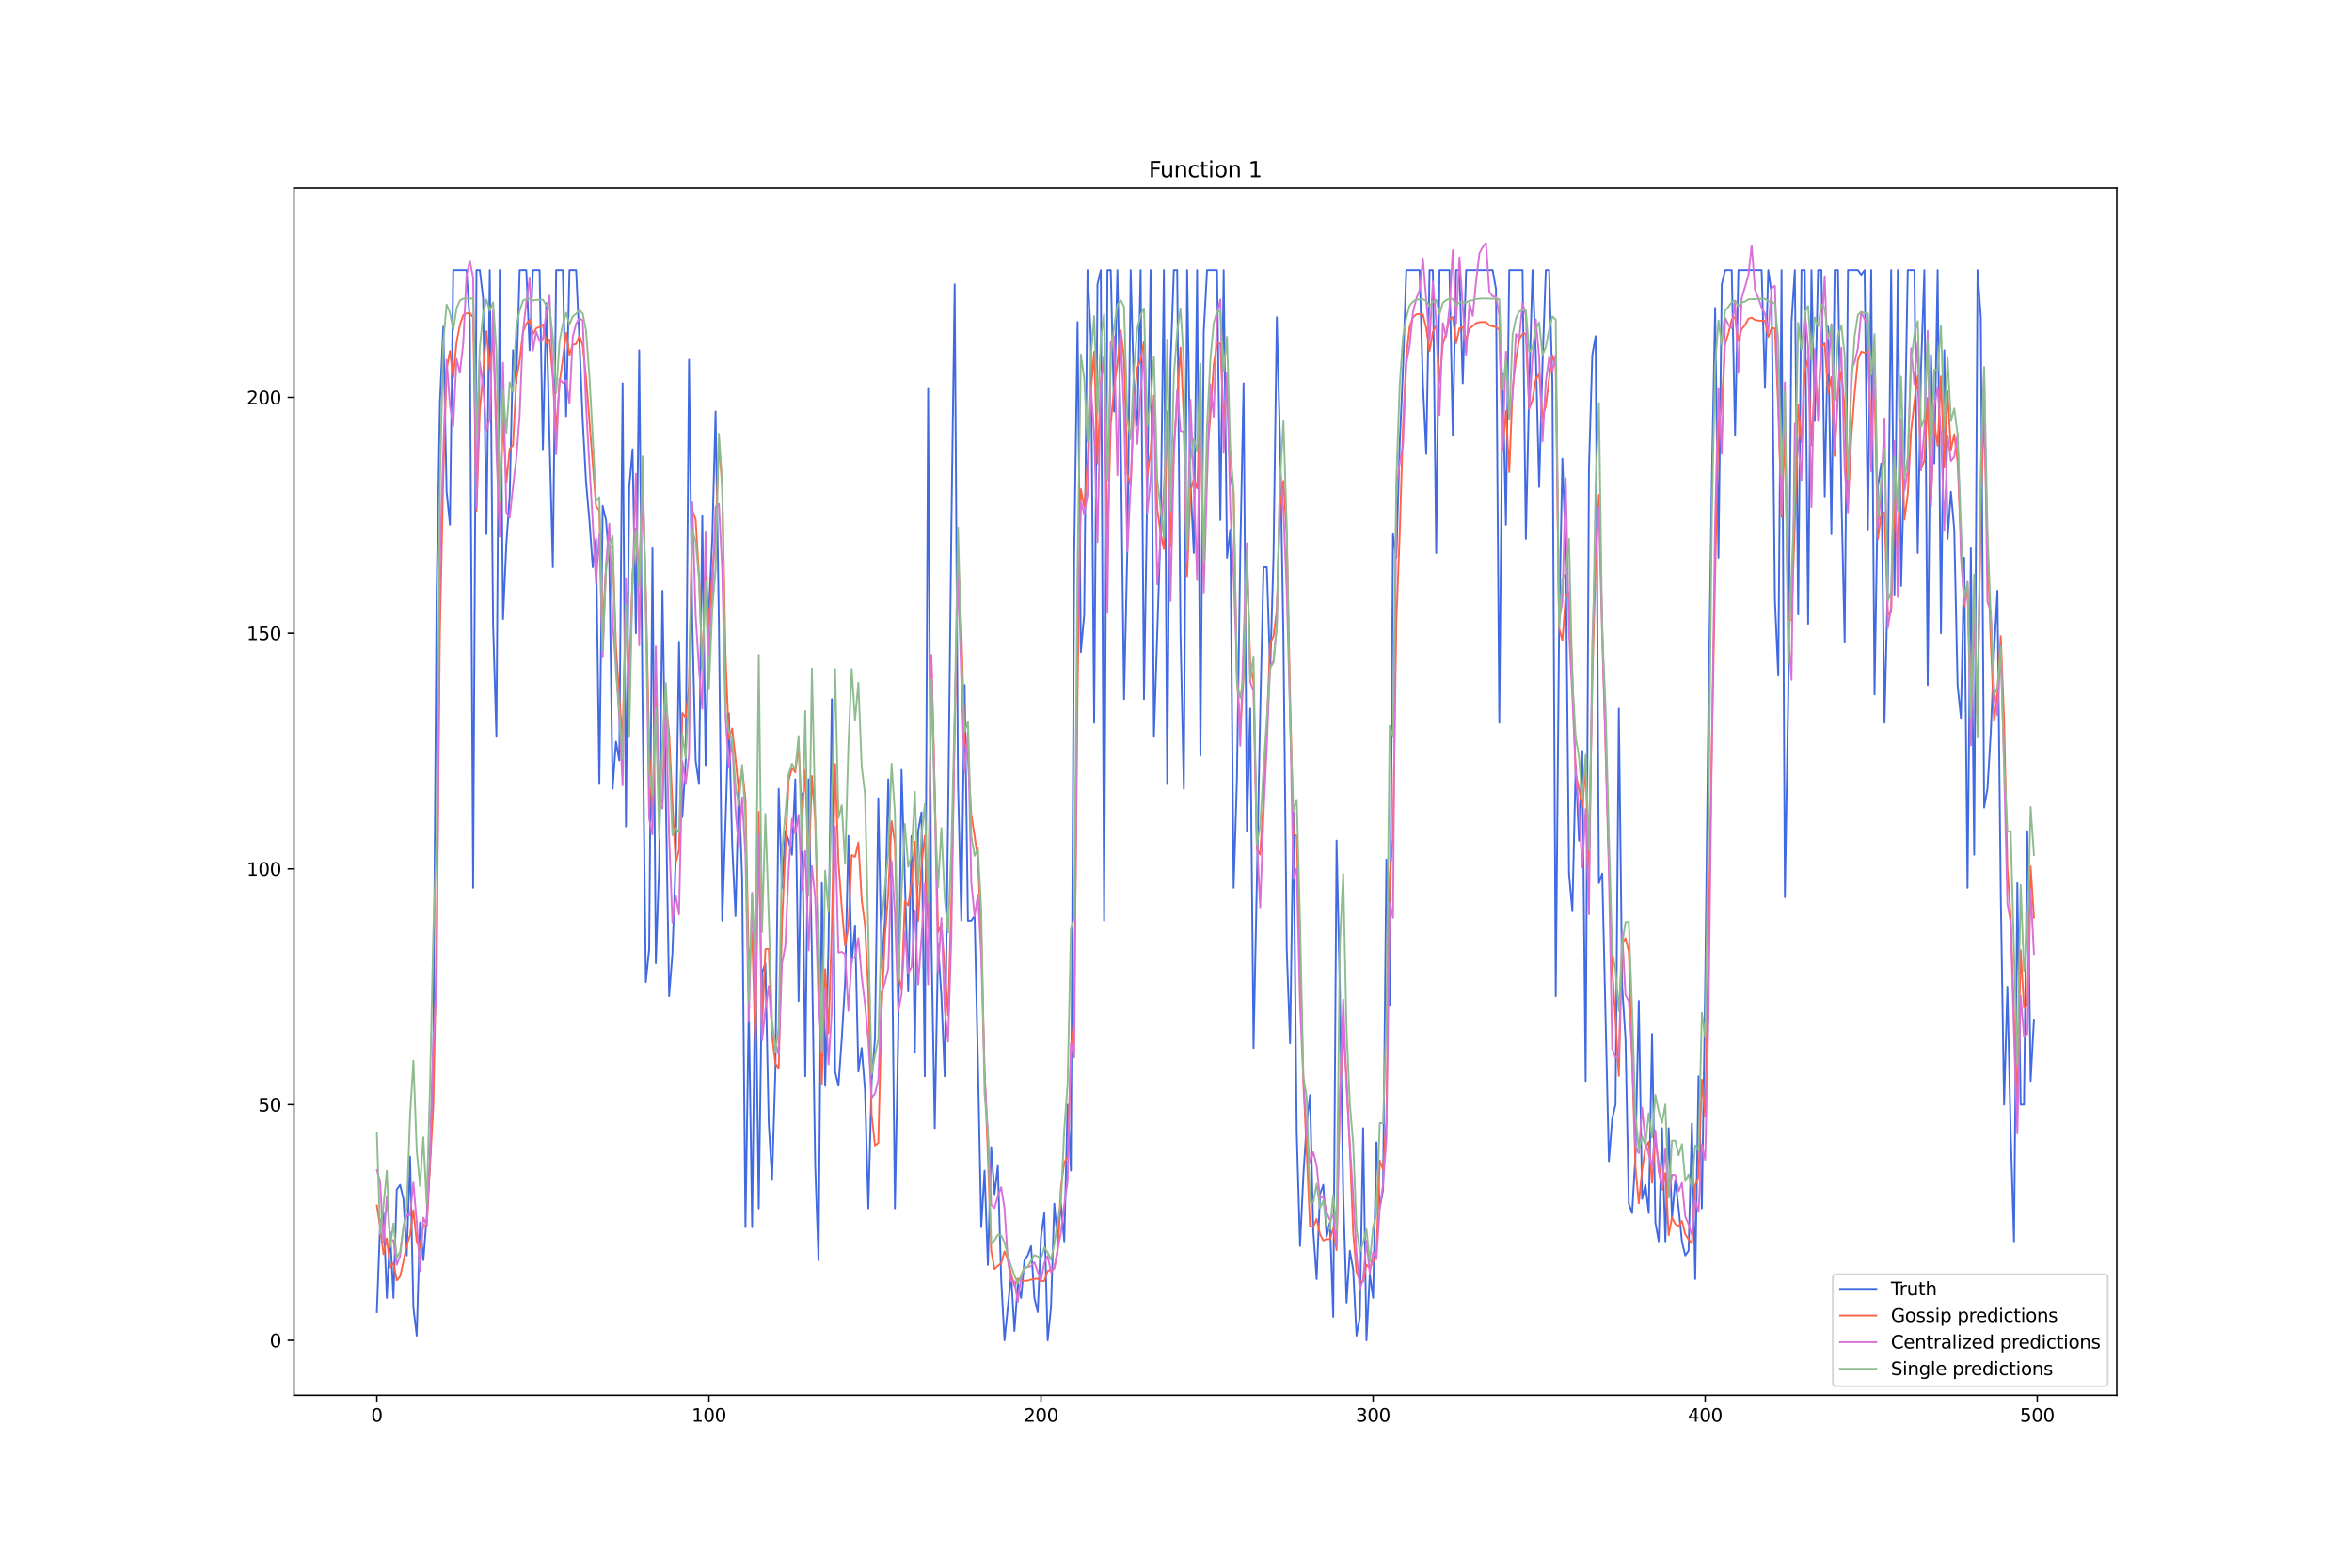<?xml version="1.0" encoding="utf-8" standalone="no"?>
<!DOCTYPE svg PUBLIC "-//W3C//DTD SVG 1.1//EN"
  "http://www.w3.org/Graphics/SVG/1.1/DTD/svg11.dtd">
<svg xmlns:xlink="http://www.w3.org/1999/xlink" width="1296pt" height="864pt" viewBox="0 0 1296 864" xmlns="http://www.w3.org/2000/svg" version="1.1">
 <defs>
  <style type="text/css">*{stroke-linejoin: round; stroke-linecap: butt}</style>
 </defs>
 <g id="figure_1">
  <g id="patch_1">
   <path d="M 0 864 
L 1296 864 
L 1296 0 
L 0 0 
z
" style="fill: #ffffff"/>
  </g>
  <g id="axes_1">
   <g id="patch_2">
    <path d="M 162 768.96 
L 1166.4 768.96 
L 1166.4 103.68 
L 162 103.68 
z
" style="fill: #ffffff"/>
   </g>
   <g id="matplotlib.axis_1">
    <g id="xtick_1">
     <g id="line2d_1">
      <defs>
       <path id="mc5486d3c8a" d="M 0 0 
L 0 3.5 
" style="stroke: #000000; stroke-width: 0.8"/>
      </defs>
      <g>
       <use xlink:href="#mc5486d3c8a" x="207.655" y="768.96" style="stroke: #000000; stroke-width: 0.8"/>
      </g>
     </g>
     <g id="text_1">
      <!-- 0 -->
      <g transform="translate(204.473 783.558) scale(0.1 -0.1)">
       <defs>
        <path id="DejaVuSans-30" d="M 2034 4250 
Q 1547 4250 1301 3770 
Q 1056 3291 1056 2328 
Q 1056 1369 1301 889 
Q 1547 409 2034 409 
Q 2525 409 2770 889 
Q 3016 1369 3016 2328 
Q 3016 3291 2770 3770 
Q 2525 4250 2034 4250 
z
M 2034 4750 
Q 2819 4750 3233 4129 
Q 3647 3509 3647 2328 
Q 3647 1150 3233 529 
Q 2819 -91 2034 -91 
Q 1250 -91 836 529 
Q 422 1150 422 2328 
Q 422 3509 836 4129 
Q 1250 4750 2034 4750 
z
" transform="scale(0.016)"/>
       </defs>
       <use xlink:href="#DejaVuSans-30"/>
      </g>
     </g>
    </g>
    <g id="xtick_2">
     <g id="line2d_2">
      <g>
       <use xlink:href="#mc5486d3c8a" x="390.639" y="768.96" style="stroke: #000000; stroke-width: 0.8"/>
      </g>
     </g>
     <g id="text_2">
      <!-- 100 -->
      <g transform="translate(381.095 783.558) scale(0.1 -0.1)">
       <defs>
        <path id="DejaVuSans-31" d="M 794 531 
L 1825 531 
L 1825 4091 
L 703 3866 
L 703 4441 
L 1819 4666 
L 2450 4666 
L 2450 531 
L 3481 531 
L 3481 0 
L 794 0 
L 794 531 
z
" transform="scale(0.016)"/>
       </defs>
       <use xlink:href="#DejaVuSans-31"/>
       <use xlink:href="#DejaVuSans-30" x="63.623"/>
       <use xlink:href="#DejaVuSans-30" x="127.246"/>
      </g>
     </g>
    </g>
    <g id="xtick_3">
     <g id="line2d_3">
      <g>
       <use xlink:href="#mc5486d3c8a" x="573.623" y="768.96" style="stroke: #000000; stroke-width: 0.8"/>
      </g>
     </g>
     <g id="text_3">
      <!-- 200 -->
      <g transform="translate(564.079 783.558) scale(0.1 -0.1)">
       <defs>
        <path id="DejaVuSans-32" d="M 1228 531 
L 3431 531 
L 3431 0 
L 469 0 
L 469 531 
Q 828 903 1448 1529 
Q 2069 2156 2228 2338 
Q 2531 2678 2651 2914 
Q 2772 3150 2772 3378 
Q 2772 3750 2511 3984 
Q 2250 4219 1831 4219 
Q 1534 4219 1204 4116 
Q 875 4013 500 3803 
L 500 4441 
Q 881 4594 1212 4672 
Q 1544 4750 1819 4750 
Q 2544 4750 2975 4387 
Q 3406 4025 3406 3419 
Q 3406 3131 3298 2873 
Q 3191 2616 2906 2266 
Q 2828 2175 2409 1742 
Q 1991 1309 1228 531 
z
" transform="scale(0.016)"/>
       </defs>
       <use xlink:href="#DejaVuSans-32"/>
       <use xlink:href="#DejaVuSans-30" x="63.623"/>
       <use xlink:href="#DejaVuSans-30" x="127.246"/>
      </g>
     </g>
    </g>
    <g id="xtick_4">
     <g id="line2d_4">
      <g>
       <use xlink:href="#mc5486d3c8a" x="756.607" y="768.96" style="stroke: #000000; stroke-width: 0.8"/>
      </g>
     </g>
     <g id="text_4">
      <!-- 300 -->
      <g transform="translate(747.063 783.558) scale(0.1 -0.1)">
       <defs>
        <path id="DejaVuSans-33" d="M 2597 2516 
Q 3050 2419 3304 2112 
Q 3559 1806 3559 1356 
Q 3559 666 3084 287 
Q 2609 -91 1734 -91 
Q 1441 -91 1130 -33 
Q 819 25 488 141 
L 488 750 
Q 750 597 1062 519 
Q 1375 441 1716 441 
Q 2309 441 2620 675 
Q 2931 909 2931 1356 
Q 2931 1769 2642 2001 
Q 2353 2234 1838 2234 
L 1294 2234 
L 1294 2753 
L 1863 2753 
Q 2328 2753 2575 2939 
Q 2822 3125 2822 3475 
Q 2822 3834 2567 4026 
Q 2313 4219 1838 4219 
Q 1578 4219 1281 4162 
Q 984 4106 628 3988 
L 628 4550 
Q 988 4650 1302 4700 
Q 1616 4750 1894 4750 
Q 2613 4750 3031 4423 
Q 3450 4097 3450 3541 
Q 3450 3153 3228 2886 
Q 3006 2619 2597 2516 
z
" transform="scale(0.016)"/>
       </defs>
       <use xlink:href="#DejaVuSans-33"/>
       <use xlink:href="#DejaVuSans-30" x="63.623"/>
       <use xlink:href="#DejaVuSans-30" x="127.246"/>
      </g>
     </g>
    </g>
    <g id="xtick_5">
     <g id="line2d_5">
      <g>
       <use xlink:href="#mc5486d3c8a" x="939.591" y="768.96" style="stroke: #000000; stroke-width: 0.8"/>
      </g>
     </g>
     <g id="text_5">
      <!-- 400 -->
      <g transform="translate(930.047 783.558) scale(0.1 -0.1)">
       <defs>
        <path id="DejaVuSans-34" d="M 2419 4116 
L 825 1625 
L 2419 1625 
L 2419 4116 
z
M 2253 4666 
L 3047 4666 
L 3047 1625 
L 3713 1625 
L 3713 1100 
L 3047 1100 
L 3047 0 
L 2419 0 
L 2419 1100 
L 313 1100 
L 313 1709 
L 2253 4666 
z
" transform="scale(0.016)"/>
       </defs>
       <use xlink:href="#DejaVuSans-34"/>
       <use xlink:href="#DejaVuSans-30" x="63.623"/>
       <use xlink:href="#DejaVuSans-30" x="127.246"/>
      </g>
     </g>
    </g>
    <g id="xtick_6">
     <g id="line2d_6">
      <g>
       <use xlink:href="#mc5486d3c8a" x="1122.575" y="768.96" style="stroke: #000000; stroke-width: 0.8"/>
      </g>
     </g>
     <g id="text_6">
      <!-- 500 -->
      <g transform="translate(1113.032 783.558) scale(0.1 -0.1)">
       <defs>
        <path id="DejaVuSans-35" d="M 691 4666 
L 3169 4666 
L 3169 4134 
L 1269 4134 
L 1269 2991 
Q 1406 3038 1543 3061 
Q 1681 3084 1819 3084 
Q 2600 3084 3056 2656 
Q 3513 2228 3513 1497 
Q 3513 744 3044 326 
Q 2575 -91 1722 -91 
Q 1428 -91 1123 -41 
Q 819 9 494 109 
L 494 744 
Q 775 591 1075 516 
Q 1375 441 1709 441 
Q 2250 441 2565 725 
Q 2881 1009 2881 1497 
Q 2881 1984 2565 2268 
Q 2250 2553 1709 2553 
Q 1456 2553 1204 2497 
Q 953 2441 691 2322 
L 691 4666 
z
" transform="scale(0.016)"/>
       </defs>
       <use xlink:href="#DejaVuSans-35"/>
       <use xlink:href="#DejaVuSans-30" x="63.623"/>
       <use xlink:href="#DejaVuSans-30" x="127.246"/>
      </g>
     </g>
    </g>
   </g>
   <g id="matplotlib.axis_2">
    <g id="ytick_1">
     <g id="line2d_7">
      <defs>
       <path id="m9f777db9d0" d="M 0 0 
L -3.5 0 
" style="stroke: #000000; stroke-width: 0.8"/>
      </defs>
      <g>
       <use xlink:href="#m9f777db9d0" x="162" y="738.72" style="stroke: #000000; stroke-width: 0.8"/>
      </g>
     </g>
     <g id="text_7">
      <!-- 0 -->
      <g transform="translate(148.637 742.519) scale(0.1 -0.1)">
       <use xlink:href="#DejaVuSans-30"/>
      </g>
     </g>
    </g>
    <g id="ytick_2">
     <g id="line2d_8">
      <g>
       <use xlink:href="#m9f777db9d0" x="162" y="608.797" style="stroke: #000000; stroke-width: 0.8"/>
      </g>
     </g>
     <g id="text_8">
      <!-- 50 -->
      <g transform="translate(142.275 612.596) scale(0.1 -0.1)">
       <use xlink:href="#DejaVuSans-35"/>
       <use xlink:href="#DejaVuSans-30" x="63.623"/>
      </g>
     </g>
    </g>
    <g id="ytick_3">
     <g id="line2d_9">
      <g>
       <use xlink:href="#m9f777db9d0" x="162" y="478.873" style="stroke: #000000; stroke-width: 0.8"/>
      </g>
     </g>
     <g id="text_9">
      <!-- 100 -->
      <g transform="translate(135.912 482.673) scale(0.1 -0.1)">
       <use xlink:href="#DejaVuSans-31"/>
       <use xlink:href="#DejaVuSans-30" x="63.623"/>
       <use xlink:href="#DejaVuSans-30" x="127.246"/>
      </g>
     </g>
    </g>
    <g id="ytick_4">
     <g id="line2d_10">
      <g>
       <use xlink:href="#m9f777db9d0" x="162" y="348.95" style="stroke: #000000; stroke-width: 0.8"/>
      </g>
     </g>
     <g id="text_10">
      <!-- 150 -->
      <g transform="translate(135.912 352.749) scale(0.1 -0.1)">
       <use xlink:href="#DejaVuSans-31"/>
       <use xlink:href="#DejaVuSans-35" x="63.623"/>
       <use xlink:href="#DejaVuSans-30" x="127.246"/>
      </g>
     </g>
    </g>
    <g id="ytick_5">
     <g id="line2d_11">
      <g>
       <use xlink:href="#m9f777db9d0" x="162" y="219.027" style="stroke: #000000; stroke-width: 0.8"/>
      </g>
     </g>
     <g id="text_11">
      <!-- 200 -->
      <g transform="translate(135.912 222.826) scale(0.1 -0.1)">
       <use xlink:href="#DejaVuSans-32"/>
       <use xlink:href="#DejaVuSans-30" x="63.623"/>
       <use xlink:href="#DejaVuSans-30" x="127.246"/>
      </g>
     </g>
    </g>
   </g>
   <g id="line2d_12">
    <path d="M 207.655 723.129 
L 209.484 673.758 
L 211.314 668.561 
L 213.144 715.334 
L 214.974 678.955 
L 216.804 715.334 
L 218.634 655.569 
L 220.463 652.971 
L 222.293 660.766 
L 224.123 691.948 
L 225.953 637.38 
L 227.783 720.531 
L 229.613 736.122 
L 231.442 673.758 
L 233.272 694.546 
L 235.102 671.16 
L 236.932 639.978 
L 238.762 577.615 
L 240.592 325.564 
L 242.422 221.625 
L 244.251 180.05 
L 246.081 270.996 
L 247.911 289.185 
L 249.741 148.868 
L 257.06 148.868 
L 258.89 177.451 
L 260.72 489.267 
L 262.55 148.868 
L 264.38 148.868 
L 266.209 164.459 
L 268.039 294.382 
L 269.869 148.868 
L 271.699 343.753 
L 273.529 406.116 
L 275.359 148.868 
L 277.189 341.155 
L 279.018 299.579 
L 280.848 273.595 
L 282.678 193.042 
L 284.508 211.231 
L 286.338 148.868 
L 289.997 148.868 
L 291.827 193.042 
L 293.657 148.868 
L 297.317 148.868 
L 299.147 247.61 
L 300.976 167.057 
L 302.806 242.413 
L 304.636 312.572 
L 306.466 148.868 
L 310.126 148.868 
L 311.956 229.421 
L 313.785 148.868 
L 317.445 148.868 
L 319.275 187.845 
L 321.105 232.019 
L 322.935 265.799 
L 324.764 286.587 
L 326.594 312.572 
L 328.424 296.981 
L 330.254 432.101 
L 332.084 278.791 
L 333.914 286.587 
L 335.743 309.973 
L 337.573 434.699 
L 339.403 408.715 
L 341.233 419.109 
L 343.063 211.231 
L 344.893 455.487 
L 346.723 268.398 
L 348.552 247.61 
L 350.382 348.95 
L 352.212 193.042 
L 354.042 387.927 
L 355.872 541.237 
L 357.702 523.047 
L 359.531 302.178 
L 361.361 530.843 
L 363.191 476.275 
L 365.021 325.564 
L 368.681 549.032 
L 370.51 525.646 
L 372.34 473.676 
L 374.17 354.147 
L 376 450.29 
L 377.83 419.109 
L 379.66 198.239 
L 381.489 343.753 
L 383.319 419.109 
L 385.149 432.101 
L 386.979 283.988 
L 388.809 421.707 
L 390.639 335.958 
L 392.469 296.981 
L 394.298 226.822 
L 396.128 343.753 
L 397.958 507.456 
L 399.788 452.889 
L 401.618 393.124 
L 403.448 465.881 
L 405.277 504.858 
L 407.107 432.101 
L 408.937 484.07 
L 410.767 676.357 
L 412.597 554.229 
L 414.427 676.357 
L 416.256 525.646 
L 418.086 665.963 
L 419.916 536.04 
L 421.746 530.843 
L 423.576 619.191 
L 425.406 650.372 
L 427.236 590.607 
L 429.065 434.699 
L 430.895 489.267 
L 432.725 458.086 
L 434.555 463.283 
L 436.385 471.078 
L 438.215 429.502 
L 440.044 551.63 
L 441.874 437.298 
L 443.704 593.206 
L 445.534 429.502 
L 447.364 525.646 
L 449.194 642.577 
L 451.023 694.546 
L 452.853 486.669 
L 454.683 598.403 
L 456.513 520.449 
L 458.343 385.329 
L 460.173 590.607 
L 462.003 598.403 
L 463.832 572.418 
L 465.662 541.237 
L 467.492 460.684 
L 469.322 530.843 
L 471.152 510.055 
L 472.982 590.607 
L 474.811 577.615 
L 476.641 601.001 
L 478.471 665.963 
L 480.301 595.804 
L 482.131 572.418 
L 483.961 439.896 
L 485.79 533.441 
L 487.62 507.456 
L 489.45 429.502 
L 491.28 497.063 
L 493.11 665.963 
L 494.94 569.82 
L 496.77 424.306 
L 500.429 546.433 
L 502.259 460.684 
L 504.089 580.214 
L 505.919 458.086 
L 507.749 447.692 
L 509.578 593.206 
L 511.408 213.83 
L 513.238 517.85 
L 515.068 621.789 
L 516.898 520.449 
L 518.728 549.032 
L 520.557 593.206 
L 522.387 452.889 
L 524.217 291.784 
L 526.047 156.664 
L 527.877 432.101 
L 529.707 507.456 
L 531.536 377.533 
L 533.366 507.456 
L 535.196 507.456 
L 537.026 504.858 
L 538.856 585.41 
L 540.686 676.357 
L 542.516 645.175 
L 544.345 697.145 
L 546.175 632.183 
L 548.005 658.168 
L 549.835 642.577 
L 551.665 704.94 
L 553.495 738.72 
L 557.154 702.341 
L 558.984 733.523 
L 560.814 707.538 
L 562.644 715.334 
L 564.474 694.546 
L 566.303 691.948 
L 568.133 686.751 
L 569.963 715.334 
L 571.793 723.129 
L 573.623 681.554 
L 575.453 668.561 
L 577.283 738.72 
L 579.112 720.531 
L 580.942 663.364 
L 582.772 684.152 
L 584.602 663.364 
L 586.432 684.152 
L 588.262 608.797 
L 590.091 645.175 
L 591.921 304.776 
L 593.751 177.451 
L 595.581 359.344 
L 597.411 338.556 
L 599.241 148.868 
L 601.07 185.247 
L 602.9 398.321 
L 604.73 156.664 
L 606.56 148.868 
L 608.39 507.456 
L 610.22 148.868 
L 612.05 148.868 
L 613.879 226.822 
L 615.709 148.868 
L 617.539 239.814 
L 619.369 385.329 
L 621.199 302.178 
L 623.029 148.868 
L 624.858 216.428 
L 626.688 234.618 
L 628.518 148.868 
L 630.348 385.329 
L 634.008 148.868 
L 635.837 406.116 
L 639.497 291.784 
L 641.327 148.868 
L 643.157 432.101 
L 644.987 200.837 
L 646.817 148.868 
L 648.646 148.868 
L 650.476 348.95 
L 652.306 434.699 
L 654.136 148.868 
L 655.966 265.799 
L 657.796 304.776 
L 659.625 148.868 
L 661.455 416.51 
L 663.285 182.648 
L 665.115 148.868 
L 670.604 148.868 
L 672.434 286.587 
L 674.264 148.868 
L 676.094 307.375 
L 677.924 291.784 
L 679.754 489.267 
L 681.583 429.502 
L 683.413 304.776 
L 685.243 211.231 
L 687.073 458.086 
L 688.903 390.525 
L 690.733 577.615 
L 694.392 393.124 
L 696.222 312.572 
L 698.052 312.572 
L 699.882 369.738 
L 701.712 307.375 
L 703.542 174.853 
L 705.371 245.011 
L 707.201 351.549 
L 709.031 523.047 
L 710.861 575.017 
L 712.691 447.692 
L 714.521 624.387 
L 716.35 686.751 
L 718.18 647.774 
L 720.01 619.191 
L 721.84 603.6 
L 723.67 678.955 
L 725.5 704.94 
L 727.33 658.168 
L 729.159 652.971 
L 730.989 681.554 
L 732.819 673.758 
L 734.649 725.728 
L 736.479 463.283 
L 738.309 546.433 
L 740.138 658.168 
L 741.968 717.932 
L 743.798 689.349 
L 745.628 699.743 
L 747.458 736.122 
L 749.288 725.728 
L 751.117 621.789 
L 752.947 738.72 
L 754.777 702.341 
L 756.607 715.334 
L 758.437 629.584 
L 760.267 665.963 
L 762.097 655.569 
L 763.926 473.676 
L 765.756 554.229 
L 767.586 294.382 
L 769.416 307.375 
L 771.246 245.011 
L 773.076 203.436 
L 774.905 148.868 
L 782.225 148.868 
L 784.055 211.231 
L 785.884 250.208 
L 787.714 148.868 
L 789.544 148.868 
L 791.374 304.776 
L 793.204 148.868 
L 798.693 148.868 
L 800.523 239.814 
L 802.353 148.868 
L 804.183 148.868 
L 806.013 211.231 
L 807.843 148.868 
L 822.481 148.868 
L 824.311 159.262 
L 826.141 398.321 
L 827.971 206.034 
L 829.801 289.185 
L 831.63 148.868 
L 838.95 148.868 
L 840.78 296.981 
L 842.61 213.83 
L 844.439 148.868 
L 846.269 195.641 
L 848.099 268.398 
L 849.929 200.837 
L 851.759 148.868 
L 853.589 148.868 
L 855.418 211.231 
L 857.248 549.032 
L 859.078 346.352 
L 860.908 252.807 
L 862.738 302.178 
L 864.568 481.472 
L 866.397 502.26 
L 868.227 421.707 
L 870.057 463.283 
L 871.887 413.912 
L 873.717 595.804 
L 875.547 258.004 
L 877.377 195.641 
L 879.206 185.247 
L 881.036 486.669 
L 882.866 481.472 
L 886.526 639.978 
L 888.356 616.592 
L 890.185 608.797 
L 892.015 390.525 
L 893.845 543.835 
L 895.675 572.418 
L 897.505 663.364 
L 899.335 668.561 
L 901.164 637.38 
L 902.994 551.63 
L 904.824 660.766 
L 906.654 652.971 
L 908.484 668.561 
L 910.314 569.82 
L 912.144 673.758 
L 913.973 684.152 
L 915.803 621.789 
L 917.633 684.152 
L 919.463 621.789 
L 921.293 671.16 
L 923.123 650.372 
L 924.952 665.963 
L 926.782 684.152 
L 928.612 691.948 
L 930.442 689.349 
L 932.272 619.191 
L 934.102 704.94 
L 935.931 593.206 
L 937.761 665.963 
L 939.591 543.835 
L 941.421 387.927 
L 943.251 265.799 
L 945.081 169.656 
L 946.911 307.375 
L 948.74 156.664 
L 950.57 148.868 
L 954.23 148.868 
L 956.06 239.814 
L 957.89 148.868 
L 970.698 148.868 
L 972.528 213.83 
L 974.358 148.868 
L 976.188 161.86 
L 978.018 330.761 
L 979.848 372.336 
L 981.678 148.868 
L 983.507 494.464 
L 985.337 385.329 
L 987.167 177.451 
L 988.997 148.868 
L 990.827 338.556 
L 992.657 148.868 
L 994.486 148.868 
L 996.316 343.753 
L 998.146 148.868 
L 999.976 232.019 
L 1001.806 148.868 
L 1003.636 148.868 
L 1005.465 273.595 
L 1007.295 180.05 
L 1009.125 294.382 
L 1010.955 148.868 
L 1012.785 148.868 
L 1014.615 270.996 
L 1016.444 354.147 
L 1018.274 148.868 
L 1023.764 148.868 
L 1025.594 151.467 
L 1027.424 148.868 
L 1029.253 291.784 
L 1031.083 148.868 
L 1032.913 382.73 
L 1034.743 268.398 
L 1036.573 255.405 
L 1038.403 398.321 
L 1040.232 320.367 
L 1042.062 148.868 
L 1043.892 328.162 
L 1045.722 148.868 
L 1047.552 322.965 
L 1049.382 252.807 
L 1051.211 148.868 
L 1054.871 148.868 
L 1056.701 304.776 
L 1058.531 203.436 
L 1060.361 148.868 
L 1062.191 377.533 
L 1064.02 195.641 
L 1065.85 255.405 
L 1067.68 148.868 
L 1069.51 348.95 
L 1071.34 193.042 
L 1073.17 296.981 
L 1074.999 270.996 
L 1076.829 291.784 
L 1078.659 377.533 
L 1080.489 395.722 
L 1082.319 307.375 
L 1084.149 489.267 
L 1085.978 302.178 
L 1087.808 471.078 
L 1089.638 148.868 
L 1091.468 174.853 
L 1093.298 445.093 
L 1095.128 434.699 
L 1096.958 403.518 
L 1098.787 359.344 
L 1100.617 325.564 
L 1102.447 491.866 
L 1104.277 608.797 
L 1106.107 543.835 
L 1107.937 624.387 
L 1109.766 684.152 
L 1111.596 486.669 
L 1113.426 608.797 
L 1115.256 608.797 
L 1117.086 458.086 
L 1118.916 595.804 
L 1120.745 562.024 
L 1120.745 562.024 
" clip-path="url(#p7f922f41a6)" style="fill: none; stroke: #4169e1; stroke-linecap: square"/>
   </g>
   <g id="line2d_13">
    <path d="M 207.655 664.313 
L 209.484 676.482 
L 211.314 691.204 
L 213.144 682.55 
L 214.974 698.594 
L 216.804 695.925 
L 218.634 705.691 
L 220.463 703.474 
L 222.293 695.326 
L 224.123 686.134 
L 225.953 680.763 
L 227.783 666.884 
L 229.613 684.554 
L 231.442 687.919 
L 233.272 675.056 
L 235.102 675.694 
L 238.762 609.363 
L 240.592 518.585 
L 242.422 347.231 
L 244.251 262.426 
L 246.081 203.521 
L 247.911 193.498 
L 249.741 208.059 
L 251.571 188.568 
L 253.401 179.126 
L 255.23 173.67 
L 257.06 172.74 
L 258.89 172.561 
L 260.72 175.02 
L 262.55 281.49 
L 264.38 226.127 
L 266.209 205.356 
L 268.039 182.526 
L 269.869 203.632 
L 271.699 185.961 
L 273.529 233.338 
L 275.359 285.031 
L 277.189 231.513 
L 279.018 266.2 
L 280.848 247.302 
L 282.678 245.428 
L 284.508 208.967 
L 286.338 198.782 
L 288.168 182.946 
L 289.997 178.53 
L 291.827 176.231 
L 293.657 184.275 
L 295.487 180.956 
L 297.317 180.154 
L 299.147 178.831 
L 300.976 189.163 
L 302.806 187.131 
L 304.636 208.159 
L 306.466 236.845 
L 308.296 211.349 
L 310.126 197.798 
L 311.956 183.362 
L 313.785 195.547 
L 315.615 190.023 
L 317.445 189.585 
L 319.275 184.972 
L 321.105 190.433 
L 322.935 208.085 
L 328.424 279.009 
L 330.254 281.29 
L 332.084 345.921 
L 333.914 312.475 
L 335.743 301.572 
L 337.573 301.288 
L 339.403 355.703 
L 341.233 384.522 
L 343.063 407.973 
L 344.893 325.642 
L 346.723 375.006 
L 348.552 317.142 
L 350.382 291.109 
L 352.212 318.021 
L 354.042 265.843 
L 355.872 326.895 
L 357.702 410.61 
L 359.531 454.613 
L 361.361 384.568 
L 363.191 443.758 
L 365.021 441.258 
L 366.851 387.227 
L 368.681 403.976 
L 370.51 442.528 
L 372.34 475.52 
L 374.17 468.429 
L 376 392.982 
L 377.83 395.374 
L 379.66 378.04 
L 381.489 281.205 
L 383.319 286.286 
L 385.149 316.972 
L 386.979 368.025 
L 388.809 315.094 
L 390.639 345.857 
L 392.469 315.164 
L 394.298 295.015 
L 396.128 243.389 
L 397.958 268.702 
L 399.788 361.548 
L 401.618 407.31 
L 403.448 401.479 
L 405.277 417.967 
L 407.107 436.908 
L 408.937 423.554 
L 410.767 440.48 
L 412.597 532.619 
L 414.427 513.924 
L 416.256 577.994 
L 418.086 447.467 
L 419.916 566.068 
L 421.746 523.145 
L 423.576 522.971 
L 425.406 570.833 
L 427.236 586.066 
L 429.065 588.925 
L 430.895 508.385 
L 434.555 430.301 
L 436.385 423.348 
L 438.215 425.672 
L 440.044 410.731 
L 441.874 450.608 
L 443.704 424.337 
L 445.534 481.744 
L 447.364 427.666 
L 449.194 452.047 
L 452.853 597.624 
L 454.683 534.139 
L 456.513 569.455 
L 458.343 511.257 
L 460.173 421.136 
L 462.003 474.927 
L 463.832 500.306 
L 465.662 521.17 
L 467.492 510.968 
L 469.322 471.249 
L 471.152 472.245 
L 472.982 464.345 
L 474.811 495.934 
L 476.641 509.745 
L 478.471 546.344 
L 480.301 614.302 
L 482.131 631.309 
L 483.961 629.939 
L 485.79 556.189 
L 487.62 516.322 
L 489.45 492.532 
L 491.28 452.574 
L 493.11 464.513 
L 494.94 538.07 
L 496.77 544.86 
L 498.599 496.693 
L 500.429 498.963 
L 502.259 486.65 
L 504.089 463.931 
L 505.919 507.659 
L 507.749 476.753 
L 509.578 460.678 
L 511.408 511.594 
L 513.238 364.971 
L 515.068 435.881 
L 516.898 513.898 
L 518.728 509.161 
L 522.387 559.605 
L 524.217 497.584 
L 527.877 306.723 
L 529.707 346.386 
L 531.536 408.865 
L 533.366 417.079 
L 535.196 448.829 
L 537.026 460.663 
L 538.856 473.906 
L 540.686 514.181 
L 542.516 590.357 
L 544.345 636.754 
L 546.175 689.479 
L 548.005 699.428 
L 549.835 697.682 
L 551.665 696.334 
L 553.495 689.734 
L 555.324 693.883 
L 557.154 702.387 
L 558.984 708.667 
L 560.814 704.669 
L 562.644 705.635 
L 564.474 705.937 
L 566.303 705.858 
L 568.133 705.24 
L 569.963 704.833 
L 571.793 704.722 
L 573.623 706.133 
L 575.453 705.982 
L 577.283 700.476 
L 580.942 699.029 
L 582.772 689.853 
L 584.602 654.339 
L 586.432 640.645 
L 588.262 637.778 
L 590.091 581.04 
L 591.921 558.428 
L 593.751 381.84 
L 595.581 269.516 
L 597.411 279.427 
L 599.241 255.359 
L 601.07 216.036 
L 602.9 193.848 
L 604.73 255.389 
L 606.56 211.71 
L 608.39 196.297 
L 610.22 300.531 
L 612.05 233.659 
L 613.879 213.517 
L 615.709 200.266 
L 617.539 182.126 
L 619.369 197.026 
L 621.199 261.315 
L 623.029 267.69 
L 624.858 221.516 
L 626.688 202.795 
L 628.518 198.291 
L 630.348 188.09 
L 632.178 262.11 
L 634.008 249.091 
L 635.837 217.898 
L 637.667 280.601 
L 639.497 293.522 
L 641.327 302.559 
L 643.157 226.611 
L 644.987 301.447 
L 646.817 245.973 
L 648.646 220.513 
L 650.476 191.635 
L 652.306 229.99 
L 654.136 317.52 
L 655.966 270.512 
L 657.796 264.147 
L 659.625 269.16 
L 661.455 224.937 
L 663.285 314.133 
L 665.115 250.907 
L 666.945 229.23 
L 668.775 200.833 
L 670.604 189.535 
L 672.434 189.34 
L 674.264 232.715 
L 676.094 212.185 
L 677.924 262.776 
L 679.754 271.723 
L 681.583 373.241 
L 683.413 402.441 
L 685.243 373.062 
L 687.073 308.714 
L 688.903 364.73 
L 690.733 376.382 
L 692.563 467.853 
L 694.392 471.035 
L 696.222 440.968 
L 698.052 399.47 
L 699.882 354.794 
L 701.712 350.606 
L 703.542 336.348 
L 705.371 278.753 
L 707.201 265.062 
L 709.031 295.772 
L 710.861 383.946 
L 712.691 459.457 
L 714.521 460.78 
L 716.35 525.431 
L 718.18 596.826 
L 720.01 634.606 
L 721.84 675.947 
L 723.67 676.131 
L 725.5 671.73 
L 727.33 680.159 
L 729.159 683.683 
L 730.989 682.873 
L 732.819 682.945 
L 734.649 677.067 
L 736.479 688.991 
L 738.309 604.203 
L 740.138 566.768 
L 741.968 594.316 
L 743.798 633.005 
L 745.628 679.313 
L 747.458 700.898 
L 749.288 705.704 
L 751.117 706.371 
L 752.947 697.02 
L 754.777 698.793 
L 756.607 695.582 
L 758.437 691.167 
L 760.267 639.636 
L 762.097 644.551 
L 763.926 617.623 
L 765.756 482.531 
L 767.586 461.584 
L 769.416 342.957 
L 771.246 294.951 
L 773.076 235.454 
L 774.905 196.351 
L 776.735 180.126 
L 778.565 174.894 
L 780.395 173.28 
L 782.225 173.064 
L 784.055 173.333 
L 785.884 180.824 
L 787.714 193.49 
L 789.544 182.994 
L 791.374 179.112 
L 793.204 210.767 
L 795.034 189.666 
L 796.864 183.555 
L 798.693 175.898 
L 800.523 174.741 
L 802.353 189.118 
L 804.183 180.984 
L 806.013 180.215 
L 807.843 187.399 
L 809.672 181.236 
L 813.332 178.093 
L 815.162 177.537 
L 818.822 177.443 
L 820.651 179.331 
L 822.481 179.861 
L 824.311 180.149 
L 826.141 181.746 
L 827.971 247.755 
L 829.801 226.474 
L 831.63 260.169 
L 833.46 214.646 
L 835.29 198.34 
L 837.12 186.944 
L 838.95 183.979 
L 840.78 183.785 
L 842.61 225.229 
L 844.439 220.34 
L 846.269 209.087 
L 848.099 206.008 
L 849.929 230.076 
L 851.759 223.807 
L 853.589 208.458 
L 855.418 195.885 
L 857.248 202.475 
L 859.078 346.36 
L 860.908 352.973 
L 862.738 328.748 
L 864.568 326.387 
L 866.397 370.851 
L 868.227 426.292 
L 870.057 434.833 
L 871.887 444.585 
L 873.717 423.803 
L 875.547 478.447 
L 877.377 375.603 
L 879.206 311.116 
L 881.036 272.684 
L 882.866 345.165 
L 886.526 473.771 
L 888.356 533.684 
L 890.185 562.005 
L 892.015 592.98 
L 893.845 520.132 
L 895.675 517.084 
L 897.505 524.354 
L 901.164 643.165 
L 902.994 663.215 
L 904.824 644.849 
L 906.654 632.615 
L 908.484 629.265 
L 910.314 651.879 
L 912.144 627.141 
L 915.803 655.772 
L 917.633 646.47 
L 919.463 680.719 
L 921.293 671.029 
L 923.123 674.568 
L 924.952 675.999 
L 926.782 672.875 
L 928.612 680.276 
L 930.442 683.042 
L 932.272 685.339 
L 934.102 653.219 
L 935.931 648.613 
L 937.761 595.107 
L 939.591 615.488 
L 941.421 518.203 
L 943.251 412.401 
L 945.081 316.623 
L 946.911 233.715 
L 948.74 222.868 
L 950.57 189.618 
L 952.4 183.687 
L 954.23 176.049 
L 956.06 174.717 
L 957.89 187.976 
L 959.719 181.302 
L 961.549 179.234 
L 963.379 175.666 
L 965.209 175.046 
L 967.039 176.302 
L 968.869 176.636 
L 970.698 176.789 
L 972.528 176.82 
L 974.358 185.695 
L 976.188 180.799 
L 978.018 181.025 
L 979.848 225.004 
L 981.678 284.992 
L 983.507 238.121 
L 985.337 341.617 
L 987.167 341.812 
L 988.997 288.385 
L 990.827 223.306 
L 992.657 243.676 
L 994.486 205.027 
L 996.316 197.838 
L 998.146 245.517 
L 999.976 210.735 
L 1001.806 224.326 
L 1003.636 191.513 
L 1005.465 189.183 
L 1007.295 216.767 
L 1009.125 207.769 
L 1010.955 251.263 
L 1012.785 216.278 
L 1014.615 204.576 
L 1016.444 224.841 
L 1018.274 278.401 
L 1020.104 241.094 
L 1021.934 216.884 
L 1023.764 198.338 
L 1025.594 193.813 
L 1027.424 194.407 
L 1029.253 193.702 
L 1031.083 237.945 
L 1032.913 214.12 
L 1034.743 297.145 
L 1036.573 283.488 
L 1038.403 282.488 
L 1040.232 338.82 
L 1042.062 337.289 
L 1043.892 276.133 
L 1045.722 303.113 
L 1047.552 238.249 
L 1049.382 286.388 
L 1051.211 272.414 
L 1053.041 237.367 
L 1054.871 221.618 
L 1056.701 207.16 
L 1058.531 258.404 
L 1060.361 253.694 
L 1062.191 219.296 
L 1064.02 275.711 
L 1065.85 233.342 
L 1067.68 245.662 
L 1069.51 207.481 
L 1071.34 257.673 
L 1073.17 215.697 
L 1074.999 248.005 
L 1076.829 239.314 
L 1078.659 254.499 
L 1080.489 297.197 
L 1082.319 333.848 
L 1084.149 323.914 
L 1085.978 386.918 
L 1087.808 337.448 
L 1089.638 394.178 
L 1091.468 277.304 
L 1093.298 228.181 
L 1095.128 300.546 
L 1096.958 353.905 
L 1098.787 397.461 
L 1100.617 382.131 
L 1102.447 350.515 
L 1104.277 396.293 
L 1106.107 478.214 
L 1107.937 505.564 
L 1109.766 559.977 
L 1111.596 608.634 
L 1113.426 523.713 
L 1115.256 555.327 
L 1117.086 554.461 
L 1118.916 477.523 
L 1120.745 505.8 
L 1120.745 505.8 
" clip-path="url(#p7f922f41a6)" style="fill: none; stroke: #ff6347; stroke-linecap: square"/>
   </g>
   <g id="line2d_14">
    <path d="M 207.655 644.821 
L 209.484 651.571 
L 211.314 685.093 
L 213.144 659.321 
L 214.974 683.086 
L 216.804 683.641 
L 218.634 697.03 
L 220.463 692.213 
L 222.293 676.142 
L 224.123 669.701 
L 225.953 669.812 
L 227.783 651.743 
L 229.613 673.445 
L 231.442 700.585 
L 233.272 671.103 
L 235.102 675.396 
L 236.932 637.385 
L 238.762 573.932 
L 240.592 543.817 
L 242.422 307.794 
L 244.251 248.487 
L 246.081 198.306 
L 247.911 223.45 
L 249.741 234.821 
L 251.571 197.705 
L 253.401 205.545 
L 255.23 189.385 
L 257.06 151.875 
L 258.89 143.742 
L 260.72 153.051 
L 262.55 279.581 
L 264.38 199.358 
L 266.209 213.289 
L 268.039 237.337 
L 269.869 230.958 
L 271.699 170.93 
L 273.529 248.105 
L 275.359 295.697 
L 277.189 199.946 
L 279.018 282.237 
L 280.848 285.243 
L 282.678 268.248 
L 284.508 252.586 
L 286.338 229.085 
L 288.168 183.143 
L 289.997 166.775 
L 291.827 153.324 
L 293.657 193.107 
L 295.487 182.782 
L 297.317 188.005 
L 299.147 186.901 
L 300.976 172.276 
L 302.806 162.96 
L 304.636 204.979 
L 306.466 250.296 
L 308.296 208.764 
L 310.126 211.005 
L 311.956 209.542 
L 313.785 222.326 
L 315.615 185.426 
L 317.445 178.401 
L 319.275 175.393 
L 321.105 176.609 
L 322.935 223.476 
L 324.764 256.536 
L 326.594 287.42 
L 328.424 321.725 
L 330.254 294.416 
L 332.084 362.264 
L 333.914 311.196 
L 335.743 288.554 
L 337.573 343.029 
L 339.403 367.01 
L 341.233 395.398 
L 343.063 432.863 
L 344.893 318.655 
L 346.723 383.251 
L 350.382 261.115 
L 352.212 355.594 
L 354.042 257.924 
L 355.872 333.847 
L 357.702 451.266 
L 359.531 459.955 
L 361.361 356.234 
L 363.191 443.014 
L 365.021 445.658 
L 366.851 385.809 
L 368.681 460.976 
L 370.51 508.338 
L 372.34 493.593 
L 374.17 503.943 
L 376 419.677 
L 377.83 432.113 
L 379.66 415.972 
L 381.489 276.802 
L 383.319 339.008 
L 385.149 368.655 
L 386.979 390.642 
L 388.809 293.333 
L 390.639 361.749 
L 392.469 329.322 
L 394.298 279.447 
L 396.128 277.731 
L 397.958 314.221 
L 399.788 395.311 
L 401.618 422.973 
L 403.448 407.886 
L 405.277 446.765 
L 407.107 467.033 
L 408.937 439.429 
L 410.767 471.224 
L 412.597 562.823 
L 414.427 492.011 
L 416.256 558.187 
L 418.086 460.015 
L 419.916 573.373 
L 421.746 556.483 
L 423.576 543.41 
L 425.406 567.153 
L 429.065 581.215 
L 430.895 531.019 
L 432.725 521.405 
L 434.555 479.746 
L 436.385 451.22 
L 438.215 459.642 
L 440.044 449.044 
L 441.874 490.387 
L 443.704 468.99 
L 445.534 523.742 
L 447.364 477.39 
L 449.194 494.743 
L 451.023 552.078 
L 452.853 579.581 
L 454.683 544.824 
L 456.513 586.633 
L 458.343 556.999 
L 460.173 455.647 
L 462.003 525.029 
L 463.832 524.633 
L 465.662 525.868 
L 467.492 557.105 
L 469.322 528.28 
L 471.152 527.573 
L 472.982 516.997 
L 474.811 538.352 
L 476.641 553.453 
L 478.471 573.49 
L 480.301 605.083 
L 482.131 602.692 
L 483.961 595.266 
L 485.79 546.731 
L 487.62 541.582 
L 489.45 533.71 
L 491.28 474.614 
L 493.11 503.677 
L 494.94 557.337 
L 496.77 548.206 
L 498.599 513.546 
L 500.429 536.312 
L 502.259 533.121 
L 504.089 501.743 
L 505.919 542.613 
L 507.749 516.952 
L 509.578 486.954 
L 511.408 542.577 
L 513.238 360.979 
L 515.068 438.151 
L 516.898 535.281 
L 518.728 505.976 
L 520.557 556.294 
L 522.387 574.058 
L 524.217 516.18 
L 526.047 397.35 
L 527.877 315.329 
L 529.707 374.219 
L 531.536 425.67 
L 533.366 403.065 
L 535.196 486.171 
L 537.026 505.011 
L 538.856 493.104 
L 540.686 526.529 
L 542.516 591.886 
L 544.345 624.849 
L 546.175 663.978 
L 548.005 665.788 
L 549.835 659.284 
L 551.665 654.266 
L 553.495 665.869 
L 555.324 694.429 
L 557.154 706.302 
L 558.984 706.306 
L 560.814 717.582 
L 562.644 703.12 
L 564.474 699.116 
L 566.303 698.392 
L 568.133 697.84 
L 569.963 695.742 
L 571.793 700.912 
L 573.623 705.559 
L 575.453 695.972 
L 577.283 692.27 
L 579.112 701.219 
L 580.942 698.893 
L 582.772 688.27 
L 584.602 679.544 
L 586.432 663.898 
L 588.262 650.952 
L 590.091 574.815 
L 591.921 582.802 
L 593.751 340.8 
L 595.581 276.598 
L 597.411 283.278 
L 599.241 272.969 
L 601.07 212.89 
L 602.9 238.749 
L 604.73 298.782 
L 606.56 210.788 
L 608.39 196.947 
L 610.22 337.673 
L 612.05 188.846 
L 613.879 185.154 
L 615.709 261.921 
L 617.539 183.542 
L 619.369 227.254 
L 621.199 303.986 
L 623.029 266.737 
L 624.858 218.067 
L 626.688 244.643 
L 628.518 216.526 
L 630.348 193.102 
L 632.178 282.765 
L 634.008 264.419 
L 635.837 220.131 
L 637.667 321.996 
L 639.497 297.661 
L 641.327 269.277 
L 643.157 232.72 
L 644.987 331.137 
L 646.817 251.668 
L 648.646 214.952 
L 650.476 237.393 
L 652.306 238.107 
L 654.136 309.252 
L 655.966 220.343 
L 657.796 265.753 
L 659.625 319.675 
L 661.455 213.814 
L 663.285 326.562 
L 665.115 264.634 
L 666.945 211.748 
L 668.775 229.776 
L 670.604 172.596 
L 672.434 165.11 
L 674.264 249.545 
L 676.094 205.426 
L 677.924 281.067 
L 679.754 317.188 
L 681.583 367.835 
L 683.413 411.038 
L 685.243 352.55 
L 687.073 299.397 
L 688.903 375.901 
L 690.733 381.094 
L 692.563 463.228 
L 694.392 500.124 
L 696.222 448.634 
L 698.052 410.596 
L 699.882 366.599 
L 701.712 364.536 
L 703.542 345.04 
L 705.371 257.061 
L 707.201 281.357 
L 709.031 325.853 
L 710.861 393.394 
L 712.691 484.398 
L 714.521 478.615 
L 716.35 553.717 
L 718.18 594.502 
L 720.01 624.544 
L 721.84 640.547 
L 723.67 635.007 
L 725.5 642.539 
L 727.33 660.437 
L 729.159 659.446 
L 730.989 668.037 
L 732.819 672.368 
L 734.649 669.255 
L 736.479 687.073 
L 738.309 605.98 
L 740.138 550.876 
L 741.968 598.951 
L 743.798 631.463 
L 745.628 658.943 
L 747.458 691.017 
L 749.288 710.639 
L 751.117 704.851 
L 752.947 683.883 
L 754.777 701.74 
L 756.607 690.097 
L 758.437 694 
L 760.267 666.331 
L 762.097 652.82 
L 763.926 627.789 
L 765.756 497.504 
L 767.586 505.841 
L 769.416 269.639 
L 771.246 255.083 
L 773.076 245.669 
L 774.905 200.494 
L 776.735 190.608 
L 778.565 172.166 
L 780.395 164.633 
L 782.225 159.86 
L 784.055 142.468 
L 787.714 188.038 
L 789.544 155.257 
L 791.374 177.436 
L 793.204 228.701 
L 795.034 178.01 
L 796.864 185.599 
L 798.693 169.898 
L 800.523 137.88 
L 802.353 178.005 
L 804.183 141.875 
L 807.843 195.61 
L 809.672 167.109 
L 811.502 174.12 
L 813.332 155.247 
L 815.162 139.673 
L 816.992 136.185 
L 818.822 133.92 
L 820.651 160.899 
L 822.481 163.303 
L 824.311 163.579 
L 826.141 173.835 
L 827.971 248.381 
L 829.801 193.758 
L 831.63 230.948 
L 833.46 218.418 
L 835.29 184.09 
L 837.12 186.691 
L 838.95 166.969 
L 840.78 173.601 
L 842.61 225.752 
L 844.439 197.186 
L 846.269 176.081 
L 848.099 196.715 
L 849.929 243.263 
L 851.759 210.388 
L 853.589 196.726 
L 855.418 204.511 
L 857.248 195.461 
L 859.078 342.533 
L 860.908 331.338 
L 862.738 263.55 
L 864.568 348.03 
L 866.397 383.509 
L 868.227 425.135 
L 870.057 447.177 
L 871.887 478.054 
L 873.717 445.822 
L 875.547 503.911 
L 877.377 354.445 
L 879.206 301.577 
L 881.036 279.785 
L 882.866 351.357 
L 884.696 412.441 
L 886.526 480.676 
L 888.356 577.985 
L 890.185 582.932 
L 892.015 582.59 
L 893.845 514.155 
L 895.675 548.309 
L 897.505 551.834 
L 899.335 581.814 
L 901.164 632.243 
L 902.994 635.551 
L 904.824 610.437 
L 906.654 629.359 
L 910.314 642.863 
L 912.144 623.007 
L 913.973 645.801 
L 915.803 654.029 
L 917.633 633.43 
L 919.463 659.695 
L 921.293 647.454 
L 923.123 647.637 
L 924.952 656.583 
L 926.782 651.891 
L 928.612 670.46 
L 930.442 674.783 
L 932.272 680.707 
L 934.102 661.498 
L 935.931 667.973 
L 937.761 630.879 
L 939.591 639.287 
L 941.421 560.428 
L 943.251 414.069 
L 945.081 287.571 
L 946.911 213.821 
L 948.74 250.11 
L 950.57 175.058 
L 952.4 179.027 
L 954.23 180.914 
L 956.06 166.091 
L 957.89 205.479 
L 959.719 164.271 
L 963.379 151.821 
L 965.209 135.206 
L 967.039 159.728 
L 968.869 164.167 
L 970.698 169.493 
L 972.528 172.954 
L 974.358 182.622 
L 976.188 158.901 
L 978.018 157.472 
L 981.678 283.12 
L 983.507 210.733 
L 985.337 348.244 
L 987.167 374.693 
L 988.997 233.401 
L 990.827 243.863 
L 992.657 264.541 
L 994.486 171.402 
L 996.316 190.893 
L 998.146 279.483 
L 999.976 192.393 
L 1001.806 231.994 
L 1003.636 183.494 
L 1005.465 152.174 
L 1007.295 205.924 
L 1009.125 178.646 
L 1010.955 248.208 
L 1012.785 213.299 
L 1014.615 191.59 
L 1016.444 258.465 
L 1018.274 282.439 
L 1020.104 203.643 
L 1021.934 199.633 
L 1023.764 191.888 
L 1025.594 171.922 
L 1027.424 176.023 
L 1029.253 177.825 
L 1031.083 259.886 
L 1032.913 193.818 
L 1034.743 291.242 
L 1036.573 270.142 
L 1038.403 230.593 
L 1040.232 346.056 
L 1042.062 334.698 
L 1043.892 243.105 
L 1045.722 329.08 
L 1047.552 230.802 
L 1049.382 270.292 
L 1051.211 259.331 
L 1053.041 191.973 
L 1054.871 211.791 
L 1056.701 188.772 
L 1058.531 259.224 
L 1060.361 236.565 
L 1062.191 182.432 
L 1064.02 279.119 
L 1065.85 224.071 
L 1067.68 213.474 
L 1069.51 238.866 
L 1071.34 292.2 
L 1073.17 239.925 
L 1074.999 254.091 
L 1076.829 251.8 
L 1078.659 239.346 
L 1080.489 306.618 
L 1082.319 332.363 
L 1084.149 320.535 
L 1085.978 410.855 
L 1087.808 336.26 
L 1089.638 399.674 
L 1091.468 266.826 
L 1093.298 205.451 
L 1095.128 331.672 
L 1096.958 337.028 
L 1098.787 379.908 
L 1100.617 394.247 
L 1102.447 357.257 
L 1104.277 422.575 
L 1106.107 498.086 
L 1107.937 508.325 
L 1109.766 570.134 
L 1111.596 624.671 
L 1113.426 548.888 
L 1115.256 571.3 
L 1117.086 569.95 
L 1118.916 490.359 
L 1120.745 525.8 
L 1120.745 525.8 
" clip-path="url(#p7f922f41a6)" style="fill: none; stroke: #da70d6; stroke-linecap: square"/>
   </g>
   <g id="line2d_15">
    <path d="M 207.655 624.171 
L 209.484 680.262 
L 211.314 664.36 
L 213.144 645.3 
L 214.974 687.186 
L 216.804 674.297 
L 218.634 693.121 
L 220.463 689.867 
L 222.293 676.464 
L 224.123 665.733 
L 225.953 614.949 
L 227.783 584.566 
L 229.613 634.087 
L 231.442 653.565 
L 233.272 626.833 
L 235.102 663.371 
L 236.932 598.829 
L 238.762 514.248 
L 240.592 460.48 
L 242.422 264.542 
L 244.251 188.481 
L 246.081 167.854 
L 247.911 172.345 
L 249.741 181.957 
L 251.571 169.874 
L 253.401 165.598 
L 255.23 164.605 
L 258.89 164.406 
L 260.72 164.717 
L 262.55 240.889 
L 264.38 191.422 
L 266.209 173.01 
L 268.039 165.08 
L 269.869 171.259 
L 271.699 166.555 
L 273.529 193.083 
L 275.359 276.455 
L 277.189 215.053 
L 279.018 238.557 
L 280.848 210.717 
L 282.678 215.99 
L 284.508 179.827 
L 286.338 171.274 
L 288.168 165.699 
L 289.997 164.779 
L 291.827 164.653 
L 293.657 165.651 
L 295.487 165.281 
L 299.147 165.162 
L 300.976 168.262 
L 302.806 169.666 
L 304.636 185.386 
L 306.466 216.771 
L 308.296 188.084 
L 310.126 178.615 
L 311.956 172.39 
L 313.785 178.702 
L 315.615 174.377 
L 317.445 172.915 
L 319.275 170.897 
L 321.105 172.815 
L 322.935 182.234 
L 324.764 207.242 
L 326.594 240.378 
L 328.424 276.223 
L 330.254 274 
L 332.084 358.142 
L 333.914 314.764 
L 335.743 301.012 
L 337.573 295.315 
L 339.403 370.316 
L 341.233 390.907 
L 343.063 418.389 
L 344.893 333.343 
L 346.723 406.216 
L 348.552 317.395 
L 350.382 292.621 
L 352.212 323.151 
L 354.042 251.465 
L 355.872 334.668 
L 357.702 425.5 
L 359.531 438.191 
L 361.361 390.078 
L 363.191 461.947 
L 365.021 408.937 
L 366.851 376.444 
L 368.681 414.956 
L 370.51 460.322 
L 372.34 456.478 
L 374.17 458.53 
L 376 404.597 
L 377.83 417.894 
L 379.66 382.296 
L 381.489 291.966 
L 383.319 298.447 
L 385.149 318.826 
L 386.979 368.979 
L 388.809 320.608 
L 390.639 379.879 
L 392.469 335.8 
L 394.298 313.934 
L 396.128 239.028 
L 397.958 266.497 
L 399.788 392.178 
L 401.618 402.989 
L 403.448 407.237 
L 405.277 433.034 
L 407.107 444.279 
L 408.937 421.583 
L 410.767 450.964 
L 412.597 552.301 
L 414.427 492.68 
L 416.256 529.617 
L 418.086 360.926 
L 419.916 513.716 
L 421.746 448.539 
L 425.406 561.625 
L 427.236 579.738 
L 429.065 566.224 
L 430.895 470.019 
L 434.555 426.586 
L 436.385 420.897 
L 438.215 424.29 
L 440.044 405.653 
L 441.874 468.645 
L 443.704 391.813 
L 445.534 493.626 
L 447.364 368.439 
L 449.194 448.672 
L 451.023 508.826 
L 452.853 579.964 
L 454.683 479.875 
L 456.513 502.631 
L 458.343 441.044 
L 460.173 368.743 
L 462.003 450.949 
L 463.832 443.779 
L 465.662 476.094 
L 467.492 410.376 
L 469.322 368.713 
L 471.152 396.797 
L 472.982 376.265 
L 474.811 422.573 
L 476.641 437.676 
L 480.301 592.163 
L 482.131 581.486 
L 483.961 573.013 
L 485.79 508.196 
L 489.45 470.173 
L 491.28 420.893 
L 493.11 447.948 
L 494.94 540.676 
L 496.77 491.905 
L 498.599 454.125 
L 500.429 477.702 
L 502.259 471.493 
L 504.089 436.372 
L 505.919 487.692 
L 507.749 460.658 
L 509.578 443.051 
L 511.408 497.1 
L 513.238 374.27 
L 515.068 445.914 
L 516.898 489.027 
L 518.728 456.354 
L 520.557 495.14 
L 522.387 513.869 
L 524.217 467.373 
L 526.047 393.044 
L 527.877 290.693 
L 529.707 360.675 
L 531.536 403.512 
L 533.366 397.712 
L 535.196 460.729 
L 537.026 471.644 
L 538.856 467.405 
L 540.686 501.343 
L 542.516 602.618 
L 544.345 624.04 
L 546.175 685.565 
L 548.005 683.656 
L 549.835 680.56 
L 551.665 680.875 
L 553.495 684.658 
L 555.324 692.042 
L 557.154 697.787 
L 558.984 702.958 
L 560.814 707.166 
L 564.474 698.469 
L 566.303 698.261 
L 568.133 694.769 
L 569.963 691.761 
L 571.793 692.498 
L 573.623 693.705 
L 575.453 687.427 
L 577.283 690.289 
L 579.112 694.339 
L 580.942 685.549 
L 582.772 673.382 
L 584.602 662.763 
L 586.432 622.546 
L 588.262 597.381 
L 590.091 511.83 
L 591.921 505.57 
L 593.751 312.693 
L 595.581 195.352 
L 597.411 208.733 
L 599.241 243.487 
L 601.07 197.066 
L 602.9 174.259 
L 604.73 228.062 
L 606.56 187.527 
L 608.39 173.085 
L 610.22 264.376 
L 612.05 196.372 
L 613.879 180.063 
L 615.709 168.002 
L 617.539 165.529 
L 619.369 168.972 
L 621.199 230.943 
L 623.029 242.004 
L 624.858 202.647 
L 626.688 180.982 
L 628.518 173.601 
L 630.348 169.935 
L 632.178 234.717 
L 634.008 220.976 
L 635.837 196.52 
L 637.667 263.9 
L 641.327 296.398 
L 643.157 187.144 
L 644.987 281.481 
L 646.817 207.276 
L 648.646 183.044 
L 650.476 169.859 
L 652.306 199.349 
L 654.136 302.97 
L 655.966 253.77 
L 657.796 241.862 
L 659.625 248.818 
L 661.455 200.391 
L 663.285 310.467 
L 665.115 234.647 
L 666.945 197.946 
L 668.775 178.048 
L 670.604 171.75 
L 672.434 171.572 
L 674.264 204.34 
L 676.094 185.581 
L 677.924 247.824 
L 679.754 270.325 
L 681.583 376.676 
L 683.413 384.554 
L 685.243 373.659 
L 687.073 302.87 
L 688.903 374.332 
L 690.733 361.804 
L 692.563 465.403 
L 694.392 454.884 
L 696.222 423.777 
L 699.882 368.161 
L 701.712 365.182 
L 703.542 344.995 
L 705.371 264.126 
L 707.201 232.134 
L 709.031 290.549 
L 710.861 397.294 
L 712.691 446.595 
L 714.521 440.878 
L 716.35 507.443 
L 718.18 593.784 
L 720.01 604.724 
L 721.84 662.512 
L 723.67 662.766 
L 725.5 652.397 
L 727.33 665.777 
L 729.159 661.796 
L 730.989 675.272 
L 732.819 677.647 
L 734.649 658.582 
L 736.479 677.718 
L 738.309 519.621 
L 740.138 481.566 
L 741.968 567.412 
L 743.798 608.374 
L 745.628 630.126 
L 747.458 677.108 
L 749.288 690.078 
L 751.117 684.936 
L 752.947 677.491 
L 754.777 695.575 
L 756.607 676.141 
L 758.437 668.856 
L 760.267 618.894 
L 762.097 618.991 
L 763.926 561.243 
L 765.756 399.958 
L 767.586 406.054 
L 769.416 264.714 
L 771.246 212.475 
L 773.076 185.811 
L 774.905 175.084 
L 776.735 168.391 
L 778.565 166.244 
L 780.395 165.111 
L 782.225 165.055 
L 784.055 164.859 
L 785.884 165.926 
L 787.714 168.749 
L 789.544 166.45 
L 791.374 165.249 
L 793.204 173.142 
L 795.034 166.879 
L 796.864 165.391 
L 798.693 164.59 
L 800.523 164.787 
L 802.353 168.202 
L 804.183 166.675 
L 806.013 166.512 
L 807.843 166.822 
L 809.672 165.688 
L 811.502 165.499 
L 813.332 164.736 
L 816.992 164.487 
L 822.481 164.626 
L 824.311 164.666 
L 826.141 164.873 
L 827.971 214.791 
L 829.801 198.158 
L 831.63 230.927 
L 833.46 184.528 
L 835.29 175.485 
L 837.12 171.585 
L 838.95 171.083 
L 840.78 171.076 
L 842.61 193.927 
L 844.439 191.513 
L 846.269 181.402 
L 848.099 177.653 
L 849.929 195.737 
L 851.759 191.114 
L 853.589 181.734 
L 855.418 174.404 
L 857.248 176.198 
L 859.078 345.72 
L 860.908 318.975 
L 862.738 315.908 
L 864.568 296.998 
L 866.397 374.85 
L 868.227 406.19 
L 870.057 417.391 
L 871.887 439.881 
L 873.717 415.945 
L 875.547 468.549 
L 877.377 373.436 
L 879.206 266.517 
L 881.036 222.062 
L 882.866 348.742 
L 884.696 389.352 
L 886.526 460.951 
L 888.356 524.541 
L 890.185 534.717 
L 892.015 557.201 
L 893.845 519.975 
L 895.675 508.226 
L 897.505 508.063 
L 899.335 556.279 
L 901.164 614.084 
L 902.994 634.111 
L 904.824 626.195 
L 906.654 631.122 
L 908.484 613.583 
L 910.314 626.961 
L 912.144 603.416 
L 913.973 612.431 
L 915.803 618.776 
L 917.633 608.673 
L 919.463 660.088 
L 921.293 628.659 
L 923.123 628.632 
L 924.952 636.714 
L 926.782 630.517 
L 928.612 650.973 
L 930.442 647.28 
L 932.272 654.941 
L 934.102 631.28 
L 935.931 634 
L 937.761 558.137 
L 939.591 571.754 
L 941.421 451.941 
L 943.251 285.145 
L 945.081 201.593 
L 946.911 176.573 
L 948.74 190.231 
L 950.57 171.093 
L 952.4 169.134 
L 954.23 166.44 
L 956.06 165.603 
L 957.89 168.845 
L 959.719 166.693 
L 961.549 166.23 
L 963.379 164.943 
L 972.528 164.643 
L 974.358 166.168 
L 976.188 166.06 
L 978.018 167.411 
L 979.848 187.178 
L 981.678 262.643 
L 983.507 215.482 
L 985.337 365.797 
L 987.167 316.749 
L 988.997 273.248 
L 990.827 177.871 
L 992.657 192.771 
L 994.486 172.383 
L 996.316 168.572 
L 998.146 198.279 
L 999.976 174.98 
L 1001.806 179.871 
L 1003.636 167.951 
L 1005.465 169.666 
L 1007.295 186.507 
L 1009.125 179.498 
L 1010.955 220.247 
L 1012.785 185.259 
L 1014.615 179.338 
L 1016.444 195.659 
L 1018.274 263.873 
L 1020.104 214.19 
L 1021.934 185.181 
L 1023.764 173.513 
L 1025.594 171.875 
L 1027.424 172.524 
L 1029.253 172.715 
L 1031.083 206.512 
L 1032.913 184.084 
L 1034.743 284.691 
L 1036.573 264.938 
L 1038.403 247.472 
L 1040.232 331.281 
L 1042.062 325.928 
L 1043.892 251.854 
L 1045.722 281.38 
L 1047.552 207.565 
L 1049.382 263.624 
L 1051.211 252.027 
L 1053.041 200.033 
L 1054.871 183.99 
L 1056.701 176.928 
L 1058.531 235.345 
L 1060.361 230.923 
L 1062.191 187.021 
L 1064.02 250.981 
L 1065.85 203.624 
L 1067.68 204.188 
L 1069.51 179.36 
L 1071.34 236.173 
L 1073.17 197.329 
L 1074.999 232.106 
L 1076.829 225.162 
L 1078.659 239.359 
L 1080.489 289.638 
L 1082.319 328.768 
L 1084.149 321.481 
L 1085.978 395.175 
L 1087.808 316.549 
L 1089.638 406.477 
L 1091.468 257.533 
L 1093.298 202.205 
L 1095.128 292.614 
L 1096.958 340.561 
L 1098.787 382.946 
L 1100.617 379.082 
L 1102.447 356.408 
L 1104.277 419.271 
L 1106.107 458.422 
L 1107.937 458.013 
L 1109.766 524.784 
L 1111.596 586.601 
L 1113.426 487.71 
L 1115.256 535.153 
L 1117.086 517.04 
L 1118.916 444.746 
L 1120.745 471.208 
L 1120.745 471.208 
" clip-path="url(#p7f922f41a6)" style="fill: none; stroke: #8fbc8f; stroke-linecap: square"/>
   </g>
   <g id="patch_3">
    <path d="M 162 768.96 
L 162 103.68 
" style="fill: none; stroke: #000000; stroke-width: 0.8; stroke-linejoin: miter; stroke-linecap: square"/>
   </g>
   <g id="patch_4">
    <path d="M 1166.4 768.96 
L 1166.4 103.68 
" style="fill: none; stroke: #000000; stroke-width: 0.8; stroke-linejoin: miter; stroke-linecap: square"/>
   </g>
   <g id="patch_5">
    <path d="M 162 768.96 
L 1166.4 768.96 
" style="fill: none; stroke: #000000; stroke-width: 0.8; stroke-linejoin: miter; stroke-linecap: square"/>
   </g>
   <g id="patch_6">
    <path d="M 162 103.68 
L 1166.4 103.68 
" style="fill: none; stroke: #000000; stroke-width: 0.8; stroke-linejoin: miter; stroke-linecap: square"/>
   </g>
   <g id="text_12">
    <!-- Function 1 -->
    <g transform="translate(632.958 97.68) scale(0.12 -0.12)">
     <defs>
      <path id="DejaVuSans-46" d="M 628 4666 
L 3309 4666 
L 3309 4134 
L 1259 4134 
L 1259 2759 
L 3109 2759 
L 3109 2228 
L 1259 2228 
L 1259 0 
L 628 0 
L 628 4666 
z
" transform="scale(0.016)"/>
      <path id="DejaVuSans-75" d="M 544 1381 
L 544 3500 
L 1119 3500 
L 1119 1403 
Q 1119 906 1312 657 
Q 1506 409 1894 409 
Q 2359 409 2629 706 
Q 2900 1003 2900 1516 
L 2900 3500 
L 3475 3500 
L 3475 0 
L 2900 0 
L 2900 538 
Q 2691 219 2414 64 
Q 2138 -91 1772 -91 
Q 1169 -91 856 284 
Q 544 659 544 1381 
z
M 1991 3584 
L 1991 3584 
z
" transform="scale(0.016)"/>
      <path id="DejaVuSans-6e" d="M 3513 2113 
L 3513 0 
L 2938 0 
L 2938 2094 
Q 2938 2591 2744 2837 
Q 2550 3084 2163 3084 
Q 1697 3084 1428 2787 
Q 1159 2491 1159 1978 
L 1159 0 
L 581 0 
L 581 3500 
L 1159 3500 
L 1159 2956 
Q 1366 3272 1645 3428 
Q 1925 3584 2291 3584 
Q 2894 3584 3203 3211 
Q 3513 2838 3513 2113 
z
" transform="scale(0.016)"/>
      <path id="DejaVuSans-63" d="M 3122 3366 
L 3122 2828 
Q 2878 2963 2633 3030 
Q 2388 3097 2138 3097 
Q 1578 3097 1268 2742 
Q 959 2388 959 1747 
Q 959 1106 1268 751 
Q 1578 397 2138 397 
Q 2388 397 2633 464 
Q 2878 531 3122 666 
L 3122 134 
Q 2881 22 2623 -34 
Q 2366 -91 2075 -91 
Q 1284 -91 818 406 
Q 353 903 353 1747 
Q 353 2603 823 3093 
Q 1294 3584 2113 3584 
Q 2378 3584 2631 3529 
Q 2884 3475 3122 3366 
z
" transform="scale(0.016)"/>
      <path id="DejaVuSans-74" d="M 1172 4494 
L 1172 3500 
L 2356 3500 
L 2356 3053 
L 1172 3053 
L 1172 1153 
Q 1172 725 1289 603 
Q 1406 481 1766 481 
L 2356 481 
L 2356 0 
L 1766 0 
Q 1100 0 847 248 
Q 594 497 594 1153 
L 594 3053 
L 172 3053 
L 172 3500 
L 594 3500 
L 594 4494 
L 1172 4494 
z
" transform="scale(0.016)"/>
      <path id="DejaVuSans-69" d="M 603 3500 
L 1178 3500 
L 1178 0 
L 603 0 
L 603 3500 
z
M 603 4863 
L 1178 4863 
L 1178 4134 
L 603 4134 
L 603 4863 
z
" transform="scale(0.016)"/>
      <path id="DejaVuSans-6f" d="M 1959 3097 
Q 1497 3097 1228 2736 
Q 959 2375 959 1747 
Q 959 1119 1226 758 
Q 1494 397 1959 397 
Q 2419 397 2687 759 
Q 2956 1122 2956 1747 
Q 2956 2369 2687 2733 
Q 2419 3097 1959 3097 
z
M 1959 3584 
Q 2709 3584 3137 3096 
Q 3566 2609 3566 1747 
Q 3566 888 3137 398 
Q 2709 -91 1959 -91 
Q 1206 -91 779 398 
Q 353 888 353 1747 
Q 353 2609 779 3096 
Q 1206 3584 1959 3584 
z
" transform="scale(0.016)"/>
      <path id="DejaVuSans-20" transform="scale(0.016)"/>
     </defs>
     <use xlink:href="#DejaVuSans-46"/>
     <use xlink:href="#DejaVuSans-75" x="52.02"/>
     <use xlink:href="#DejaVuSans-6e" x="115.398"/>
     <use xlink:href="#DejaVuSans-63" x="178.777"/>
     <use xlink:href="#DejaVuSans-74" x="233.758"/>
     <use xlink:href="#DejaVuSans-69" x="272.967"/>
     <use xlink:href="#DejaVuSans-6f" x="300.75"/>
     <use xlink:href="#DejaVuSans-6e" x="361.932"/>
     <use xlink:href="#DejaVuSans-20" x="425.311"/>
     <use xlink:href="#DejaVuSans-31" x="457.098"/>
    </g>
   </g>
   <g id="legend_1">
    <g id="patch_7">
     <path d="M 1011.906 763.96 
L 1159.4 763.96 
Q 1161.4 763.96 1161.4 761.96 
L 1161.4 704.247 
Q 1161.4 702.247 1159.4 702.247 
L 1011.906 702.247 
Q 1009.906 702.247 1009.906 704.247 
L 1009.906 761.96 
Q 1009.906 763.96 1011.906 763.96 
z
" style="fill: #ffffff; opacity: 0.8; stroke: #cccccc; stroke-linejoin: miter"/>
    </g>
    <g id="line2d_16">
     <path d="M 1013.906 710.346 
L 1023.906 710.346 
L 1033.906 710.346 
" style="fill: none; stroke: #4169e1; stroke-linecap: square"/>
    </g>
    <g id="text_13">
     <!-- Truth -->
     <g transform="translate(1041.906 713.846) scale(0.1 -0.1)">
      <defs>
       <path id="DejaVuSans-54" d="M -19 4666 
L 3928 4666 
L 3928 4134 
L 2272 4134 
L 2272 0 
L 1638 0 
L 1638 4134 
L -19 4134 
L -19 4666 
z
" transform="scale(0.016)"/>
       <path id="DejaVuSans-72" d="M 2631 2963 
Q 2534 3019 2420 3045 
Q 2306 3072 2169 3072 
Q 1681 3072 1420 2755 
Q 1159 2438 1159 1844 
L 1159 0 
L 581 0 
L 581 3500 
L 1159 3500 
L 1159 2956 
Q 1341 3275 1631 3429 
Q 1922 3584 2338 3584 
Q 2397 3584 2469 3576 
Q 2541 3569 2628 3553 
L 2631 2963 
z
" transform="scale(0.016)"/>
       <path id="DejaVuSans-68" d="M 3513 2113 
L 3513 0 
L 2938 0 
L 2938 2094 
Q 2938 2591 2744 2837 
Q 2550 3084 2163 3084 
Q 1697 3084 1428 2787 
Q 1159 2491 1159 1978 
L 1159 0 
L 581 0 
L 581 4863 
L 1159 4863 
L 1159 2956 
Q 1366 3272 1645 3428 
Q 1925 3584 2291 3584 
Q 2894 3584 3203 3211 
Q 3513 2838 3513 2113 
z
" transform="scale(0.016)"/>
      </defs>
      <use xlink:href="#DejaVuSans-54"/>
      <use xlink:href="#DejaVuSans-72" x="46.334"/>
      <use xlink:href="#DejaVuSans-75" x="87.447"/>
      <use xlink:href="#DejaVuSans-74" x="150.826"/>
      <use xlink:href="#DejaVuSans-68" x="190.035"/>
     </g>
    </g>
    <g id="line2d_17">
     <path d="M 1013.906 725.024 
L 1023.906 725.024 
L 1033.906 725.024 
" style="fill: none; stroke: #ff6347; stroke-linecap: square"/>
    </g>
    <g id="text_14">
     <!-- Gossip predictions -->
     <g transform="translate(1041.906 728.524) scale(0.1 -0.1)">
      <defs>
       <path id="DejaVuSans-47" d="M 3809 666 
L 3809 1919 
L 2778 1919 
L 2778 2438 
L 4434 2438 
L 4434 434 
Q 4069 175 3628 42 
Q 3188 -91 2688 -91 
Q 1594 -91 976 548 
Q 359 1188 359 2328 
Q 359 3472 976 4111 
Q 1594 4750 2688 4750 
Q 3144 4750 3555 4637 
Q 3966 4525 4313 4306 
L 4313 3634 
Q 3963 3931 3569 4081 
Q 3175 4231 2741 4231 
Q 1884 4231 1454 3753 
Q 1025 3275 1025 2328 
Q 1025 1384 1454 906 
Q 1884 428 2741 428 
Q 3075 428 3337 486 
Q 3600 544 3809 666 
z
" transform="scale(0.016)"/>
       <path id="DejaVuSans-73" d="M 2834 3397 
L 2834 2853 
Q 2591 2978 2328 3040 
Q 2066 3103 1784 3103 
Q 1356 3103 1142 2972 
Q 928 2841 928 2578 
Q 928 2378 1081 2264 
Q 1234 2150 1697 2047 
L 1894 2003 
Q 2506 1872 2764 1633 
Q 3022 1394 3022 966 
Q 3022 478 2636 193 
Q 2250 -91 1575 -91 
Q 1294 -91 989 -36 
Q 684 19 347 128 
L 347 722 
Q 666 556 975 473 
Q 1284 391 1588 391 
Q 1994 391 2212 530 
Q 2431 669 2431 922 
Q 2431 1156 2273 1281 
Q 2116 1406 1581 1522 
L 1381 1569 
Q 847 1681 609 1914 
Q 372 2147 372 2553 
Q 372 3047 722 3315 
Q 1072 3584 1716 3584 
Q 2034 3584 2315 3537 
Q 2597 3491 2834 3397 
z
" transform="scale(0.016)"/>
       <path id="DejaVuSans-70" d="M 1159 525 
L 1159 -1331 
L 581 -1331 
L 581 3500 
L 1159 3500 
L 1159 2969 
Q 1341 3281 1617 3432 
Q 1894 3584 2278 3584 
Q 2916 3584 3314 3078 
Q 3713 2572 3713 1747 
Q 3713 922 3314 415 
Q 2916 -91 2278 -91 
Q 1894 -91 1617 61 
Q 1341 213 1159 525 
z
M 3116 1747 
Q 3116 2381 2855 2742 
Q 2594 3103 2138 3103 
Q 1681 3103 1420 2742 
Q 1159 2381 1159 1747 
Q 1159 1113 1420 752 
Q 1681 391 2138 391 
Q 2594 391 2855 752 
Q 3116 1113 3116 1747 
z
" transform="scale(0.016)"/>
       <path id="DejaVuSans-65" d="M 3597 1894 
L 3597 1613 
L 953 1613 
Q 991 1019 1311 708 
Q 1631 397 2203 397 
Q 2534 397 2845 478 
Q 3156 559 3463 722 
L 3463 178 
Q 3153 47 2828 -22 
Q 2503 -91 2169 -91 
Q 1331 -91 842 396 
Q 353 884 353 1716 
Q 353 2575 817 3079 
Q 1281 3584 2069 3584 
Q 2775 3584 3186 3129 
Q 3597 2675 3597 1894 
z
M 3022 2063 
Q 3016 2534 2758 2815 
Q 2500 3097 2075 3097 
Q 1594 3097 1305 2825 
Q 1016 2553 972 2059 
L 3022 2063 
z
" transform="scale(0.016)"/>
       <path id="DejaVuSans-64" d="M 2906 2969 
L 2906 4863 
L 3481 4863 
L 3481 0 
L 2906 0 
L 2906 525 
Q 2725 213 2448 61 
Q 2172 -91 1784 -91 
Q 1150 -91 751 415 
Q 353 922 353 1747 
Q 353 2572 751 3078 
Q 1150 3584 1784 3584 
Q 2172 3584 2448 3432 
Q 2725 3281 2906 2969 
z
M 947 1747 
Q 947 1113 1208 752 
Q 1469 391 1925 391 
Q 2381 391 2643 752 
Q 2906 1113 2906 1747 
Q 2906 2381 2643 2742 
Q 2381 3103 1925 3103 
Q 1469 3103 1208 2742 
Q 947 2381 947 1747 
z
" transform="scale(0.016)"/>
      </defs>
      <use xlink:href="#DejaVuSans-47"/>
      <use xlink:href="#DejaVuSans-6f" x="77.49"/>
      <use xlink:href="#DejaVuSans-73" x="138.672"/>
      <use xlink:href="#DejaVuSans-73" x="190.771"/>
      <use xlink:href="#DejaVuSans-69" x="242.871"/>
      <use xlink:href="#DejaVuSans-70" x="270.654"/>
      <use xlink:href="#DejaVuSans-20" x="334.131"/>
      <use xlink:href="#DejaVuSans-70" x="365.918"/>
      <use xlink:href="#DejaVuSans-72" x="429.395"/>
      <use xlink:href="#DejaVuSans-65" x="468.258"/>
      <use xlink:href="#DejaVuSans-64" x="529.781"/>
      <use xlink:href="#DejaVuSans-69" x="593.258"/>
      <use xlink:href="#DejaVuSans-63" x="621.041"/>
      <use xlink:href="#DejaVuSans-74" x="676.021"/>
      <use xlink:href="#DejaVuSans-69" x="715.23"/>
      <use xlink:href="#DejaVuSans-6f" x="743.014"/>
      <use xlink:href="#DejaVuSans-6e" x="804.195"/>
      <use xlink:href="#DejaVuSans-73" x="867.574"/>
     </g>
    </g>
    <g id="line2d_18">
     <path d="M 1013.906 739.702 
L 1023.906 739.702 
L 1033.906 739.702 
" style="fill: none; stroke: #da70d6; stroke-linecap: square"/>
    </g>
    <g id="text_15">
     <!-- Centralized predictions -->
     <g transform="translate(1041.906 743.202) scale(0.1 -0.1)">
      <defs>
       <path id="DejaVuSans-43" d="M 4122 4306 
L 4122 3641 
Q 3803 3938 3442 4084 
Q 3081 4231 2675 4231 
Q 1875 4231 1450 3742 
Q 1025 3253 1025 2328 
Q 1025 1406 1450 917 
Q 1875 428 2675 428 
Q 3081 428 3442 575 
Q 3803 722 4122 1019 
L 4122 359 
Q 3791 134 3420 21 
Q 3050 -91 2638 -91 
Q 1578 -91 968 557 
Q 359 1206 359 2328 
Q 359 3453 968 4101 
Q 1578 4750 2638 4750 
Q 3056 4750 3426 4639 
Q 3797 4528 4122 4306 
z
" transform="scale(0.016)"/>
       <path id="DejaVuSans-61" d="M 2194 1759 
Q 1497 1759 1228 1600 
Q 959 1441 959 1056 
Q 959 750 1161 570 
Q 1363 391 1709 391 
Q 2188 391 2477 730 
Q 2766 1069 2766 1631 
L 2766 1759 
L 2194 1759 
z
M 3341 1997 
L 3341 0 
L 2766 0 
L 2766 531 
Q 2569 213 2275 61 
Q 1981 -91 1556 -91 
Q 1019 -91 701 211 
Q 384 513 384 1019 
Q 384 1609 779 1909 
Q 1175 2209 1959 2209 
L 2766 2209 
L 2766 2266 
Q 2766 2663 2505 2880 
Q 2244 3097 1772 3097 
Q 1472 3097 1187 3025 
Q 903 2953 641 2809 
L 641 3341 
Q 956 3463 1253 3523 
Q 1550 3584 1831 3584 
Q 2591 3584 2966 3190 
Q 3341 2797 3341 1997 
z
" transform="scale(0.016)"/>
       <path id="DejaVuSans-6c" d="M 603 4863 
L 1178 4863 
L 1178 0 
L 603 0 
L 603 4863 
z
" transform="scale(0.016)"/>
       <path id="DejaVuSans-7a" d="M 353 3500 
L 3084 3500 
L 3084 2975 
L 922 459 
L 3084 459 
L 3084 0 
L 275 0 
L 275 525 
L 2438 3041 
L 353 3041 
L 353 3500 
z
" transform="scale(0.016)"/>
      </defs>
      <use xlink:href="#DejaVuSans-43"/>
      <use xlink:href="#DejaVuSans-65" x="69.824"/>
      <use xlink:href="#DejaVuSans-6e" x="131.348"/>
      <use xlink:href="#DejaVuSans-74" x="194.727"/>
      <use xlink:href="#DejaVuSans-72" x="233.936"/>
      <use xlink:href="#DejaVuSans-61" x="275.049"/>
      <use xlink:href="#DejaVuSans-6c" x="336.328"/>
      <use xlink:href="#DejaVuSans-69" x="364.111"/>
      <use xlink:href="#DejaVuSans-7a" x="391.895"/>
      <use xlink:href="#DejaVuSans-65" x="444.385"/>
      <use xlink:href="#DejaVuSans-64" x="505.908"/>
      <use xlink:href="#DejaVuSans-20" x="569.385"/>
      <use xlink:href="#DejaVuSans-70" x="601.172"/>
      <use xlink:href="#DejaVuSans-72" x="664.648"/>
      <use xlink:href="#DejaVuSans-65" x="703.512"/>
      <use xlink:href="#DejaVuSans-64" x="765.035"/>
      <use xlink:href="#DejaVuSans-69" x="828.512"/>
      <use xlink:href="#DejaVuSans-63" x="856.295"/>
      <use xlink:href="#DejaVuSans-74" x="911.275"/>
      <use xlink:href="#DejaVuSans-69" x="950.484"/>
      <use xlink:href="#DejaVuSans-6f" x="978.268"/>
      <use xlink:href="#DejaVuSans-6e" x="1039.449"/>
      <use xlink:href="#DejaVuSans-73" x="1102.828"/>
     </g>
    </g>
    <g id="line2d_19">
     <path d="M 1013.906 754.38 
L 1023.906 754.38 
L 1033.906 754.38 
" style="fill: none; stroke: #8fbc8f; stroke-linecap: square"/>
    </g>
    <g id="text_16">
     <!-- Single predictions -->
     <g transform="translate(1041.906 757.88) scale(0.1 -0.1)">
      <defs>
       <path id="DejaVuSans-53" d="M 3425 4513 
L 3425 3897 
Q 3066 4069 2747 4153 
Q 2428 4238 2131 4238 
Q 1616 4238 1336 4038 
Q 1056 3838 1056 3469 
Q 1056 3159 1242 3001 
Q 1428 2844 1947 2747 
L 2328 2669 
Q 3034 2534 3370 2195 
Q 3706 1856 3706 1288 
Q 3706 609 3251 259 
Q 2797 -91 1919 -91 
Q 1588 -91 1214 -16 
Q 841 59 441 206 
L 441 856 
Q 825 641 1194 531 
Q 1563 422 1919 422 
Q 2459 422 2753 634 
Q 3047 847 3047 1241 
Q 3047 1584 2836 1778 
Q 2625 1972 2144 2069 
L 1759 2144 
Q 1053 2284 737 2584 
Q 422 2884 422 3419 
Q 422 4038 858 4394 
Q 1294 4750 2059 4750 
Q 2388 4750 2728 4690 
Q 3069 4631 3425 4513 
z
" transform="scale(0.016)"/>
       <path id="DejaVuSans-67" d="M 2906 1791 
Q 2906 2416 2648 2759 
Q 2391 3103 1925 3103 
Q 1463 3103 1205 2759 
Q 947 2416 947 1791 
Q 947 1169 1205 825 
Q 1463 481 1925 481 
Q 2391 481 2648 825 
Q 2906 1169 2906 1791 
z
M 3481 434 
Q 3481 -459 3084 -895 
Q 2688 -1331 1869 -1331 
Q 1566 -1331 1297 -1286 
Q 1028 -1241 775 -1147 
L 775 -588 
Q 1028 -725 1275 -790 
Q 1522 -856 1778 -856 
Q 2344 -856 2625 -561 
Q 2906 -266 2906 331 
L 2906 616 
Q 2728 306 2450 153 
Q 2172 0 1784 0 
Q 1141 0 747 490 
Q 353 981 353 1791 
Q 353 2603 747 3093 
Q 1141 3584 1784 3584 
Q 2172 3584 2450 3431 
Q 2728 3278 2906 2969 
L 2906 3500 
L 3481 3500 
L 3481 434 
z
" transform="scale(0.016)"/>
      </defs>
      <use xlink:href="#DejaVuSans-53"/>
      <use xlink:href="#DejaVuSans-69" x="63.477"/>
      <use xlink:href="#DejaVuSans-6e" x="91.26"/>
      <use xlink:href="#DejaVuSans-67" x="154.639"/>
      <use xlink:href="#DejaVuSans-6c" x="218.115"/>
      <use xlink:href="#DejaVuSans-65" x="245.898"/>
      <use xlink:href="#DejaVuSans-20" x="307.422"/>
      <use xlink:href="#DejaVuSans-70" x="339.209"/>
      <use xlink:href="#DejaVuSans-72" x="402.686"/>
      <use xlink:href="#DejaVuSans-65" x="441.549"/>
      <use xlink:href="#DejaVuSans-64" x="503.072"/>
      <use xlink:href="#DejaVuSans-69" x="566.549"/>
      <use xlink:href="#DejaVuSans-63" x="594.332"/>
      <use xlink:href="#DejaVuSans-74" x="649.312"/>
      <use xlink:href="#DejaVuSans-69" x="688.521"/>
      <use xlink:href="#DejaVuSans-6f" x="716.305"/>
      <use xlink:href="#DejaVuSans-6e" x="777.486"/>
      <use xlink:href="#DejaVuSans-73" x="840.865"/>
     </g>
    </g>
   </g>
  </g>
 </g>
 <defs>
  <clipPath id="p7f922f41a6">
   <rect x="162" y="103.68" width="1004.4" height="665.28"/>
  </clipPath>
 </defs>
</svg>
